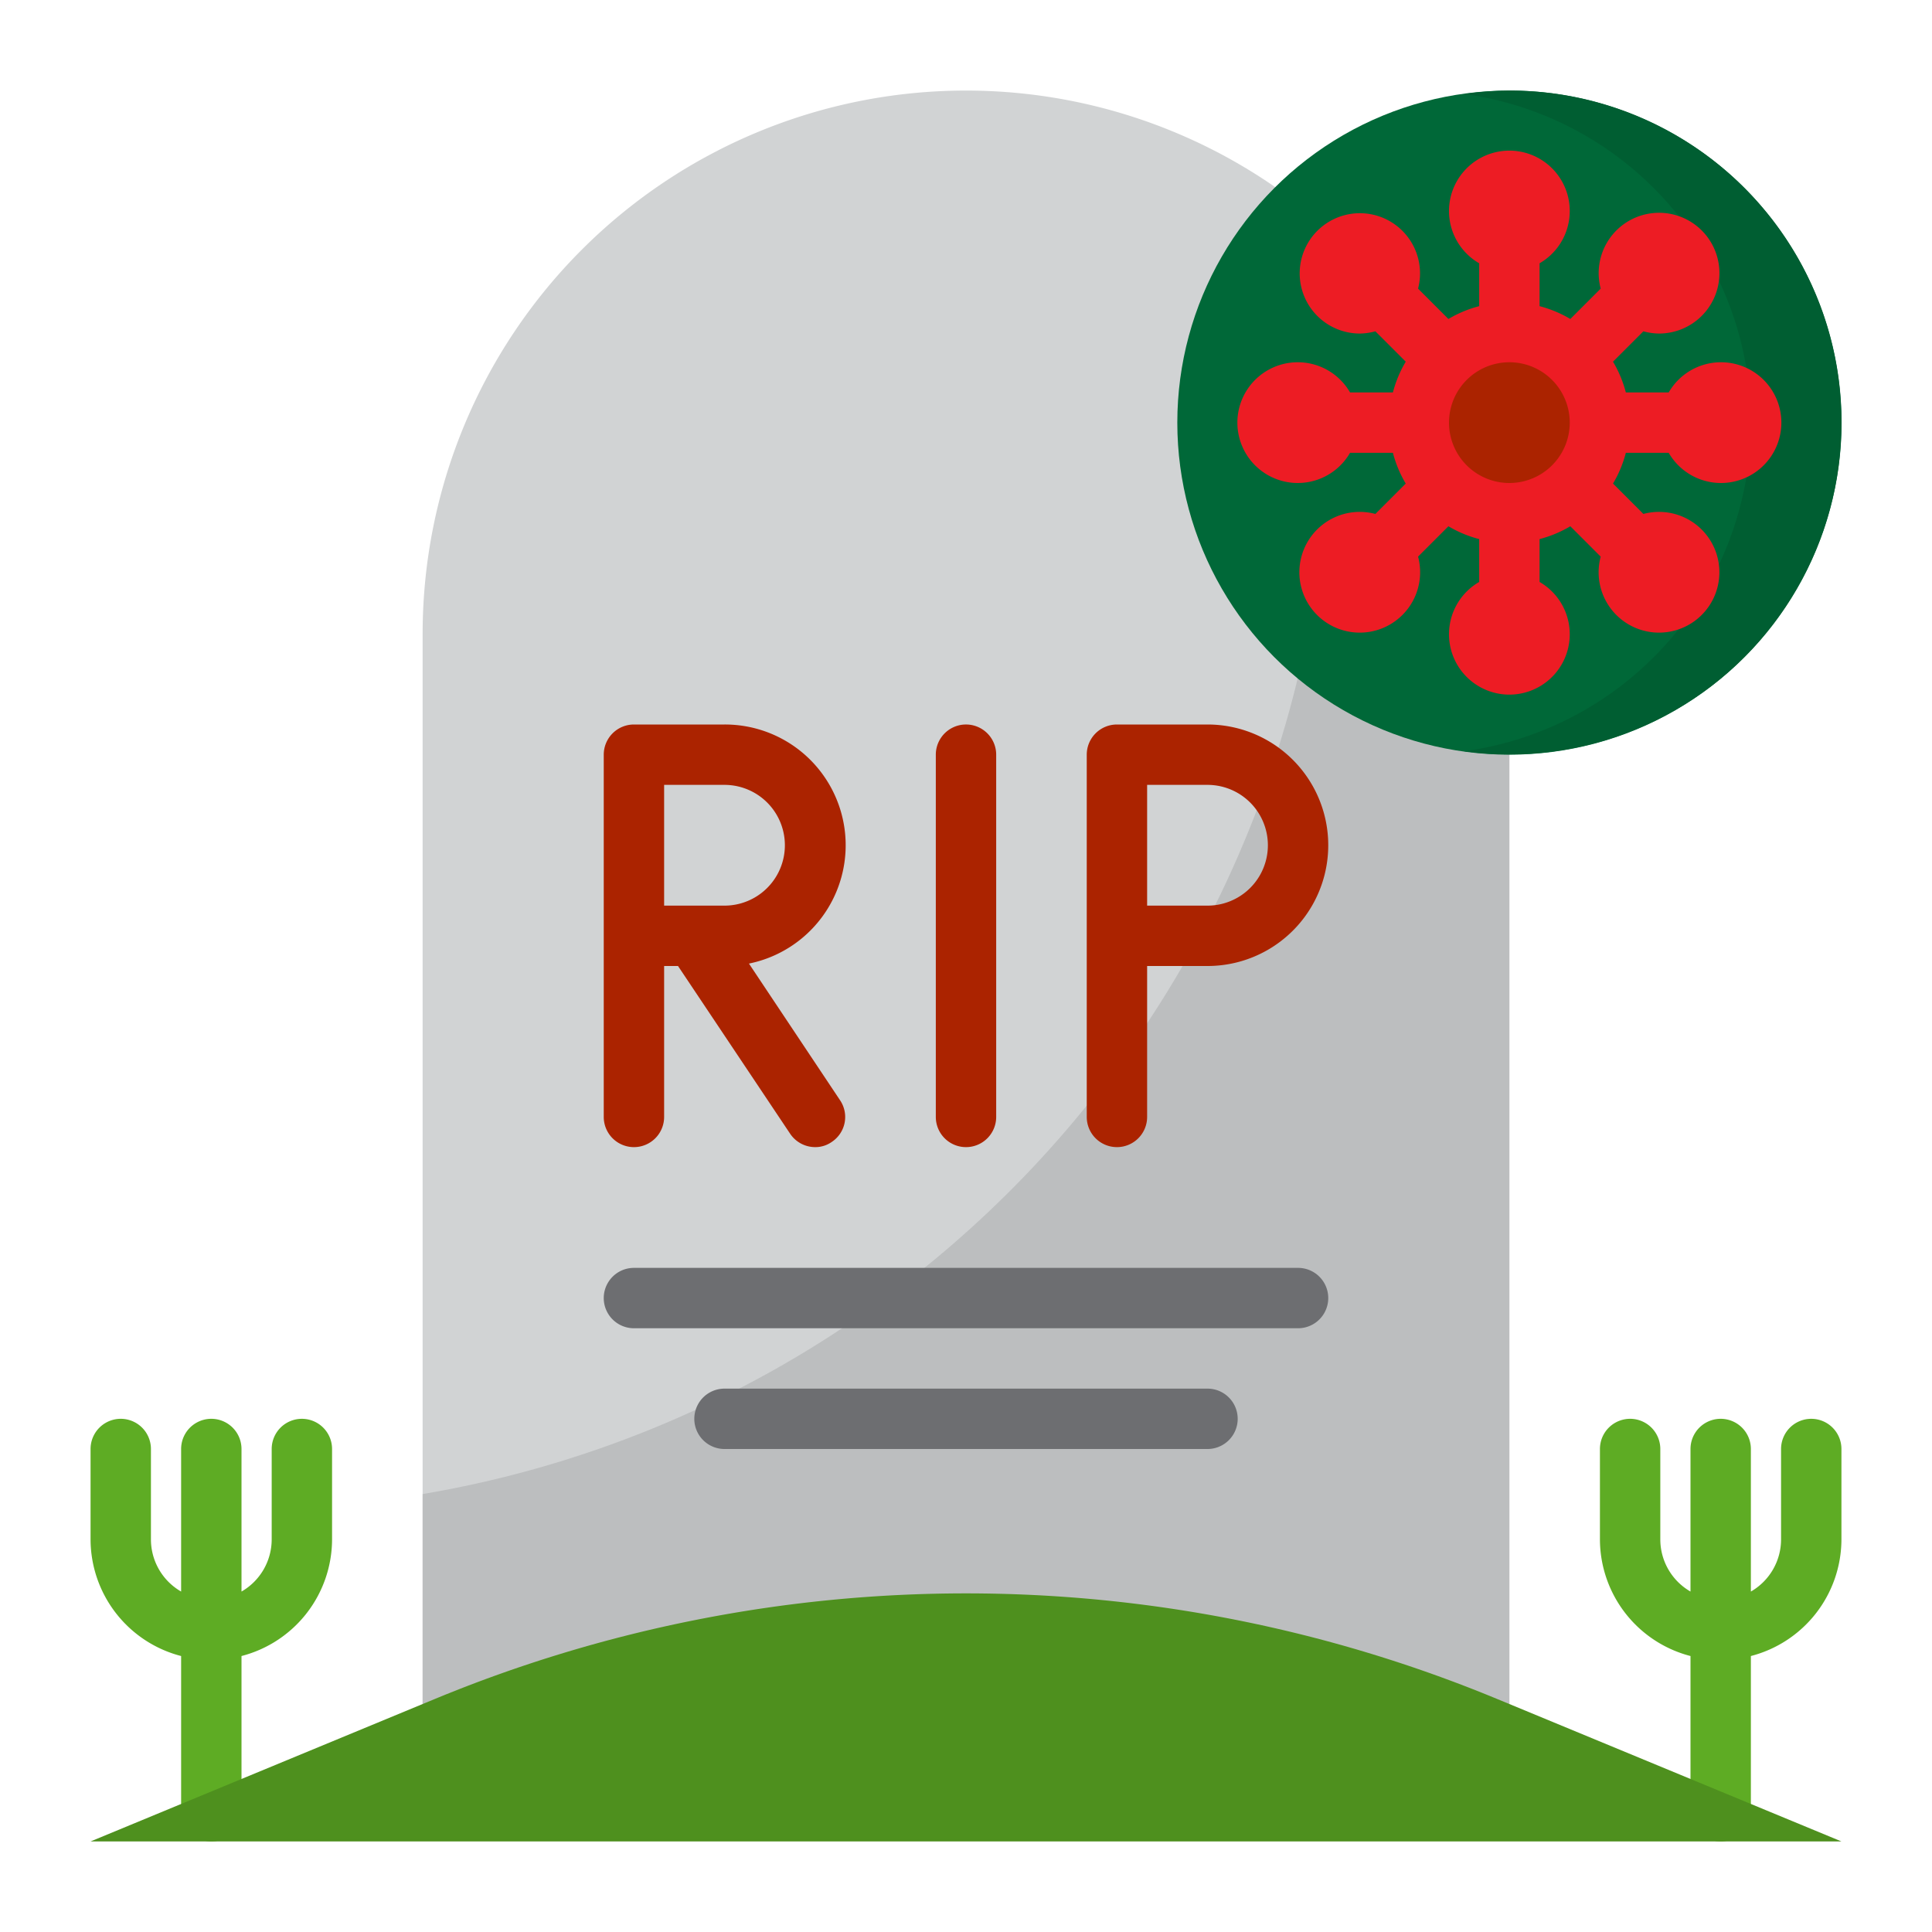 <svg height="512" viewBox="0 0 64 64" width="512" xmlns="http://www.w3.org/2000/svg"><g id="virus-covid19-corona-rip-dead"><path d="m32 3a18 18 0 0 1 18 18v38a0 0 0 0 1 0 0h-36a0 0 0 0 1 0 0v-38a18 18 0 0 1 18-18z" fill="#d1d3d4"/><path d="m43.276 6.981a17.957 17.957 0 0 1 .724 5.019v2a36 36 0 0 1 -30 35.493v9.507h36v-38a17.954 17.954 0 0 0 -6.724-14.019z" fill="#bcbebf"/><g fill="#9bc9ff"><circle cx="50" cy="7" r="1"/><path d="m45.757 8.343a1 1 0 1 0 0 1.414 1 1 0 0 0 0-1.414z"/><circle cx="43" cy="14" r="1"/><path d="m44.343 18.243a1 1 0 1 0 1.414 0 1 1 0 0 0 -1.414 0z"/><circle cx="50" cy="21" r="1"/><path d="m54.243 19.657a1 1 0 1 0 0-1.414 1 1 0 0 0 0 1.414z"/><circle cx="57" cy="14" r="1"/><path d="m55.657 9.757a1 1 0 1 0 -1.414 0 1 1 0 0 0 1.414 0z"/></g><circle cx="50" cy="14" fill="#006838" r="11"/><path d="m50 3a11.078 11.078 0 0 0 -1.5.114 10.987 10.987 0 0 1 0 21.772 10.995 10.995 0 1 0 1.5-21.886z" fill="#005e32"/><circle cx="50" cy="14" fill="#ab2300" r="3"/><path d="m46.142 13h-1.42a2 2 0 1 0 0 2h1.42a3.915 3.915 0 0 0 .425 1.019l-1.006 1.006a2 2 0 1 0 1.414 1.414l1.006-1.006a3.915 3.915 0 0 0 1.019.425v1.42a2 2 0 1 0 2 0v-1.42a3.915 3.915 0 0 0 1.019-.425l1.006 1.006a2 2 0 1 0 1.414-1.414l-1.006-1.006a3.915 3.915 0 0 0 .425-1.019h1.42a2 2 0 1 0 0-2h-1.42a3.915 3.915 0 0 0 -.425-1.019l1.006-1.006a2.016 2.016 0 0 0 .511.074 2 2 0 1 0 -1.925-1.488l-1.006 1.006a3.915 3.915 0 0 0 -1.019-.425v-1.42a2 2 0 1 0 -2 0v1.42a3.915 3.915 0 0 0 -1.019.425l-1.006-1.006a1.993 1.993 0 1 0 -1.925 1.488 2.016 2.016 0 0 0 .511-.074l1.006 1.006a3.915 3.915 0 0 0 -.425 1.019zm3.858-1a2 2 0 1 1 -2 2 2 2 0 0 1 2-2z" fill="#ed1c24"/><path d="m24.81 31.92a4 4 0 0 0 -.81-7.92h-3a1 1 0 0 0 -1 1v12a1 1 0 0 0 2 0v-5h.46l3.71 5.55a1 1 0 0 0 .83.45.939.939 0 0 0 .55-.17.99.99 0 0 0 .28-1.38zm-2.81-1.92v-4h2a2 2 0 0 1 0 4z" fill="#ab2300"/><path d="m32 38a1 1 0 0 0 1-1v-12a1 1 0 0 0 -2 0v12a1 1 0 0 0 1 1z" fill="#ab2300"/><path d="m37 38a1 1 0 0 0 1-1v-5h2a4 4 0 0 0 0-8h-3a1 1 0 0 0 -1 1v12a1 1 0 0 0 1 1zm1-12h2a2 2 0 0 1 0 4h-2z" fill="#ab2300"/><path d="m21 44h22a1 1 0 0 0 0-2h-22a1 1 0 0 0 0 2z" fill="#6d6e71"/><path d="m40 46h-16a1 1 0 0 0 0 2h16a1 1 0 0 0 0-2z" fill="#6d6e71"/><path d="m60 47a1 1 0 0 0 -1 1v3a1.993 1.993 0 0 1 -1 1.722v-4.722a1 1 0 0 0 -2 0v4.722a1.993 1.993 0 0 1 -1-1.722v-3a1 1 0 0 0 -2 0v3a4 4 0 0 0 3 3.858v5.142a1 1 0 0 0 2 0v-5.142a4 4 0 0 0 3-3.858v-3a1 1 0 0 0 -1-1z" fill="#5eac24"/><path d="m10 47a1 1 0 0 0 -1 1v3a1.993 1.993 0 0 1 -1 1.722v-4.722a1 1 0 0 0 -2 0v4.722a1.993 1.993 0 0 1 -1-1.722v-3a1 1 0 0 0 -2 0v3a4 4 0 0 0 3 3.858v5.142a1 1 0 0 0 2 0v-5.142a4 4 0 0 0 3-3.858v-3a1 1 0 0 0 -1-1z" fill="#5eac24"/><path d="m14.412 56.278-.412.17-11 4.552h58l-11-4.552-.412-.17a46 46 0 0 0 -35.176 0z" fill="#4e901e"/></g></svg>